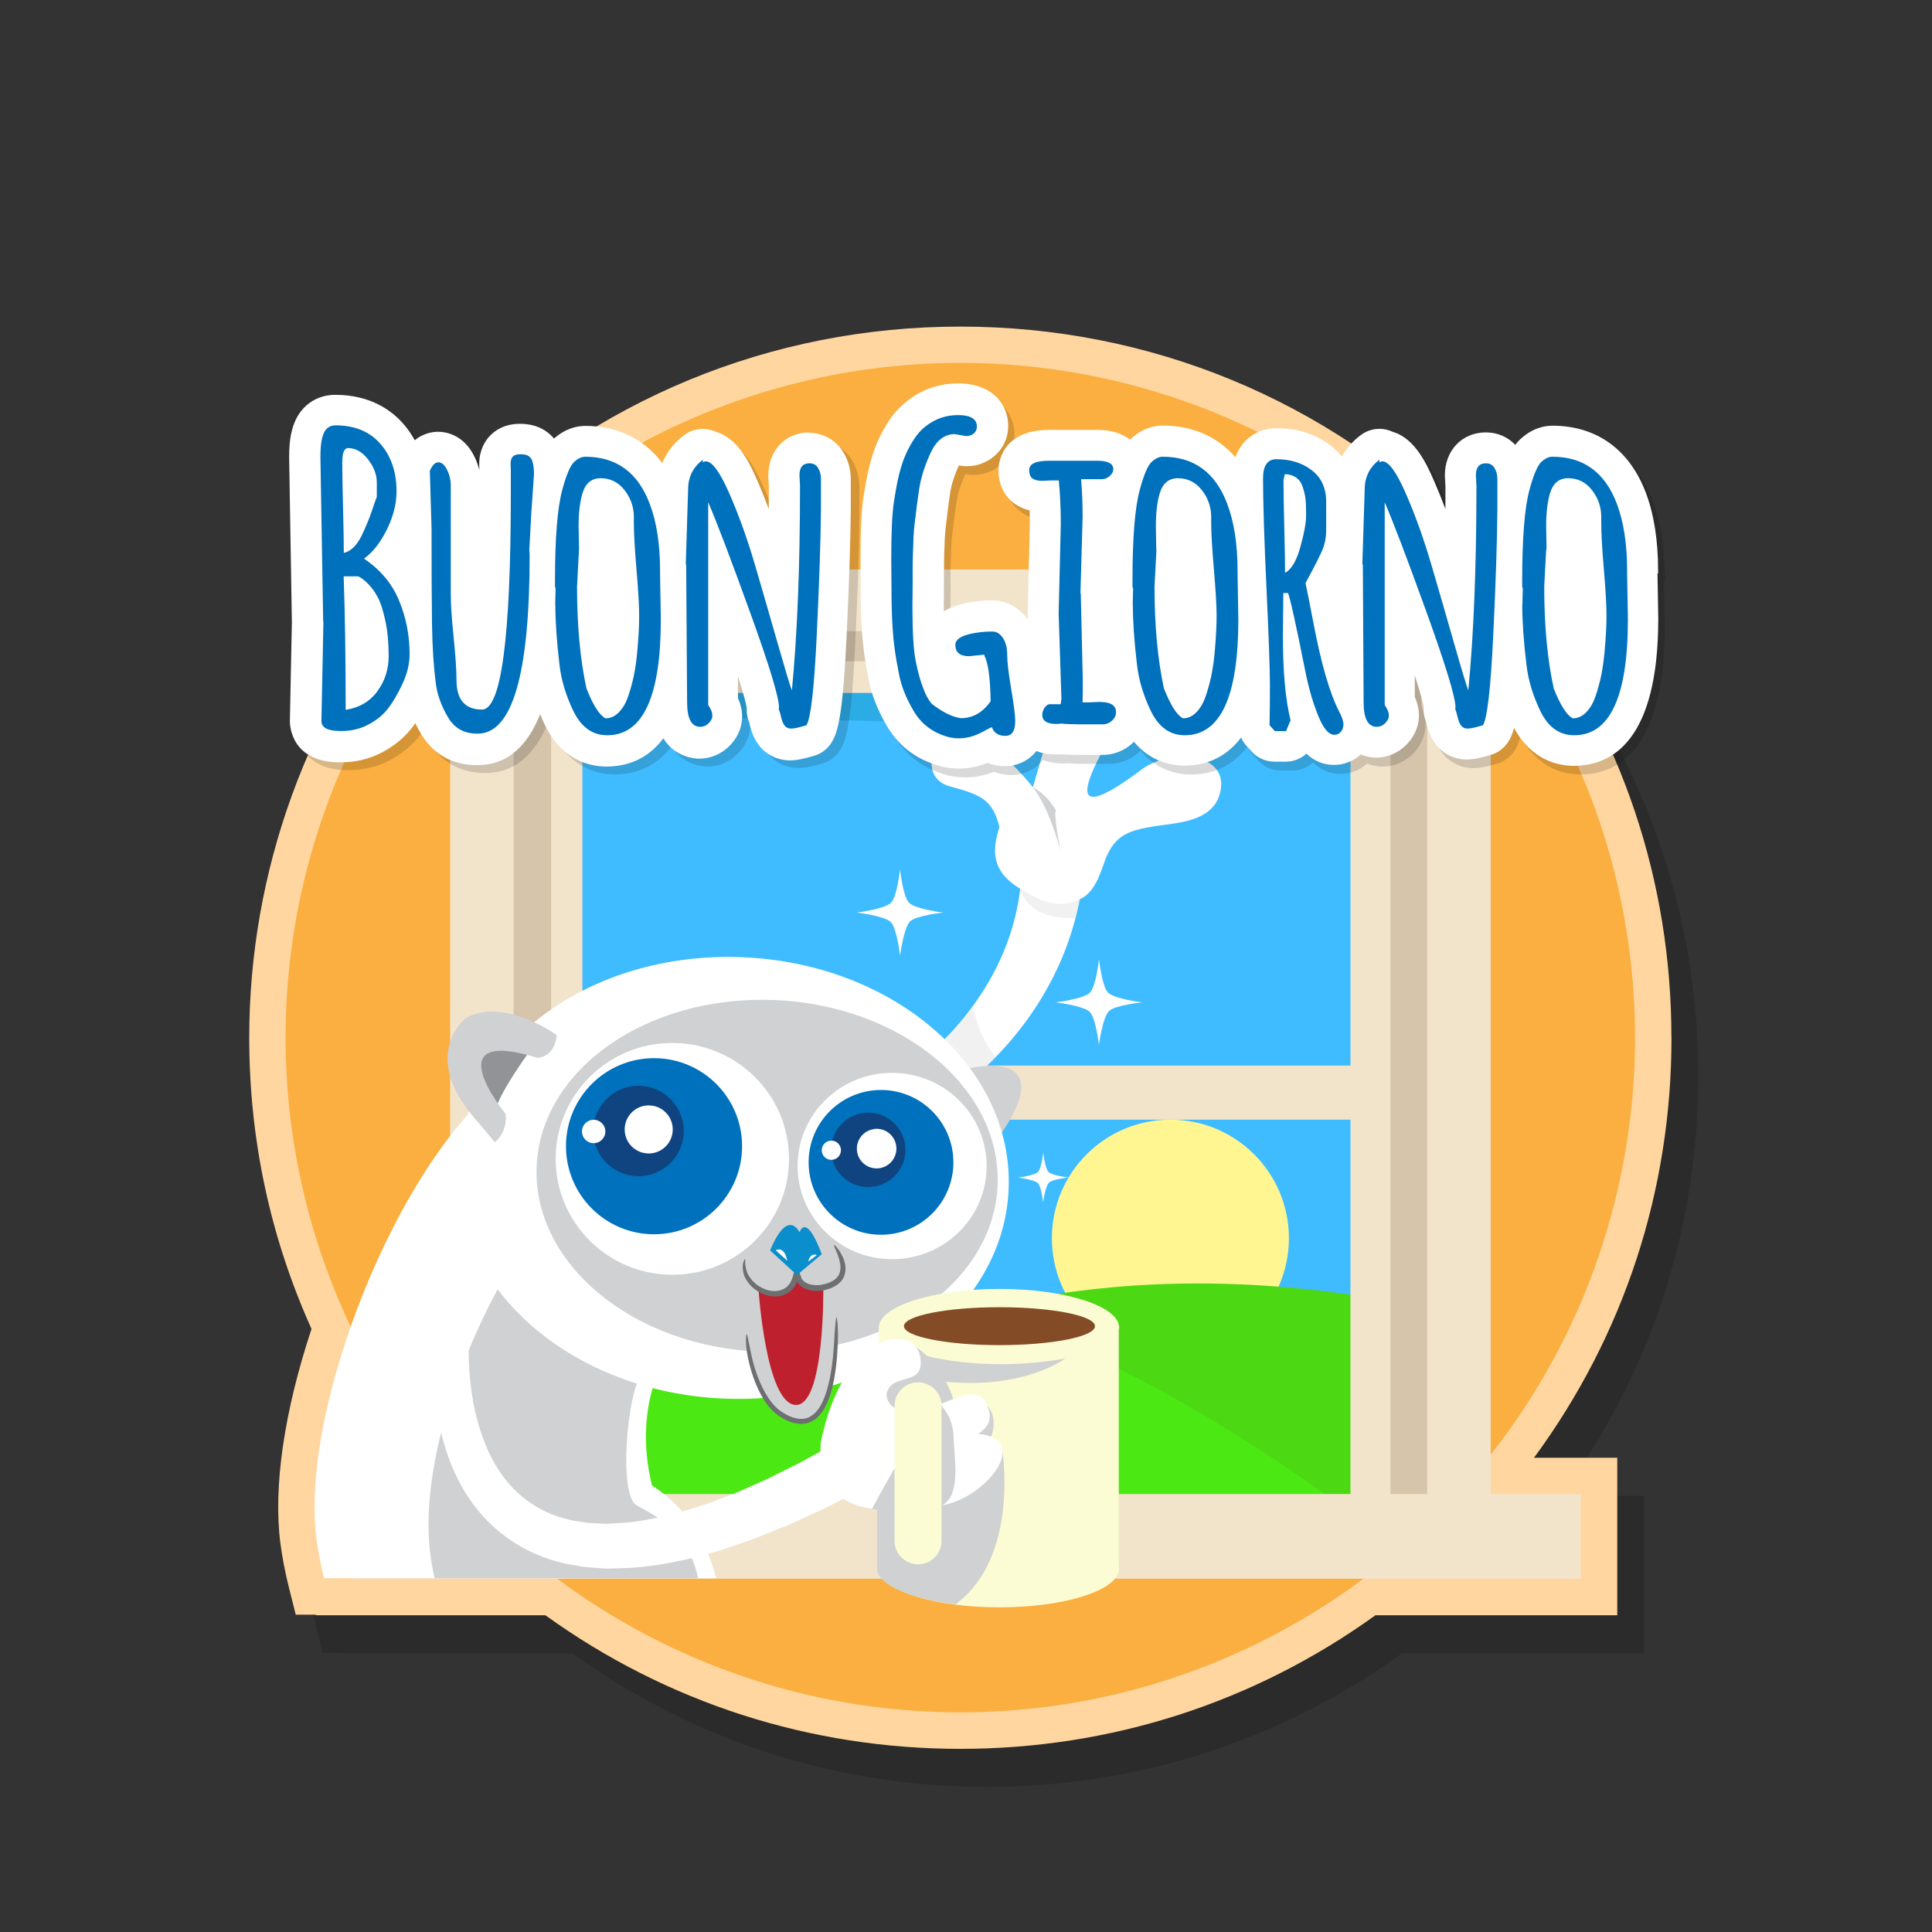 <svg xmlns="http://www.w3.org/2000/svg" width="250" height="250" viewBox="0 0 250 250"><rect x="0" y="0" width="250" height="250" fill="#333333" stroke="none"/><path d="M219.752 139.21c0-20.27-6.45-39.436-18.675-55.536V73.92h-8.534c-17.357-17.25-40.29-26.726-64.808-26.726-24.517 0-47.45 9.475-64.807 26.727h-5.924v6.47C43.266 96.9 35.72 117.72 35.72 139.21c0 13.136 2.71 25.802 8.058 37.685-3.553 10.695-4.978 20.51-4.02 27.797.24 1.825.594 3.658 1.08 5.605l.894 3.565h2.595v.074h29.708c15.71 11.316 34.245 17.29 53.7 17.29 19.458 0 37.992-5.974 53.702-17.29h31.29V193.56h-10.764c11.65-15.852 17.79-34.574 17.79-54.35z" opacity=".15"/><path fill="#FFD69F" d="M216.28 134.268c0-20.27-6.45-39.437-18.675-55.537v-9.75h-8.534c-17.35-17.25-40.29-26.72-64.8-26.72s-47.45 9.48-64.81 26.73h-5.92v6.47c-13.74 16.5-21.29 37.32-21.29 58.81 0 13.14 2.71 25.81 8.06 37.69-3.55 10.7-4.98 20.51-4.02 27.8.24 1.83.6 3.66 1.08 5.61l.9 3.57h2.59v.07h29.71c15.71 11.32 34.25 17.29 53.7 17.29s38-5.97 53.71-17.29h31.29v-20.38H198.5c11.65-15.85 17.79-34.57 17.79-54.35z"/><circle fill="#FAAF40" cx="124.264" cy="134.268" r="87.308"/><path fill="#3FBCFF" d="M72.002 87.958h105.52v107.195H72.002z"/><path fill="#2CACE5" d="M178.907 94.692L70.957 92.41V80.877h107.56"/><circle fill="#FFF692" cx="151.449" cy="160.219" r="15.334"/><path fill="#4CD812" d="M114.117 173.936s22.59-11.914 60.702-6.396c0 0 11.98 9.34 14.89 19.122 2.91 9.78-3.61 14.69-3.61 14.69l-58.28-2.962-13.72-24.454z"/><path fill="#4CE813" d="M60.414 178.136s39.706-43.03 124.108 25.155l-44.627-3.11-75.74 2.08-3.74-24.11z"/><path fill="#F2E3CB" d="M62.01 78.025V198.12l126.09-.002V78.025H62.01zM174.75 194.01H75.36v-49.122h99.39v49.122zm0-56.132H75.36v-48.21h99.39v48.21z"/><path fill="#D6C4AB" d="M63.43 79.167h125.405v6.393H63.43z"/><path fill="#D6C4AB" d="M65.83 83.733h5.48v111.19h-5.48zm114.098 0h5.48v111.19h-5.48z"/><path fill="#F2E3CB" d="M192.896 193.326V73.686H58.243V193.33h-12.68v10.957h158.983V193.33h-11.65zM66.466 81.68h118.208v111.647H66.464V81.68z"/><path d="M143.1 86.396s3.432-.638 4.414 1.52c.98 2.158-1.104 5.444-1.104 5.444l-3.2 1.104-.11-8.068z" opacity=".15"/><path fill="#FFF" d="M41.936 204.21H92.67c-1.192-4.77-3.96-9.24-8.306-11.99-2.5-10.302 1.766-16.04 1.766-17.806l-21.336-34.187c-13.342 10.3-26.045 42.132-23.838 58.907.234 1.787.576 3.466.98 5.077z"/><path fill="#D0D1D2" d="M90.35 204.21c-.46-1.995-1.255-3.857-2.455-5.37-1.766-2.06-3.237-2.796-5.543-4.07-2.215-1.225-1.373-13.88.687-17.118l-16.98-13.685c-3.08 4.81-13.51 25.01-9.82 40.244h34.11z"/><path fill="#FFF" d="M61.53 167.24l-.243.85-.172.844-.2 1.3c-.112.995-.245 2.217-.26 3.637-.034 1.42.002 3.03.188 4.75.166 1.73.475 3.58 1.01 5.46.53 1.87 1.242 3.78 2.286 5.53 1.04 1.74 2.38 3.31 4.01 4.52 1.63 1.2 3.52 2.1 5.6 2.54.5.15 1.06.17 1.58.27l.79.13c.27.02.54.02.82.04l1.63.07c.55-.03 1.1-.06 1.65-.1 2.19-.12 4.38-.55 6.49-1.07 1.05-.2 2.08-.59 3.08-.88.5-.16 1-.3 1.49-.46l1.44-.54c.95-.37 1.88-.67 2.76-1.06l2.54-1.12c.82-.35 1.59-.71 2.32-1.09l2.07-1.04c1.31-.62 2.41-1.27 3.34-1.77l2.88-1.6 3.36 6.04-3.09 1.58c-.99.5-2.17 1.13-3.58 1.75-.71.32-1.45.67-2.24 1.03-.78.37-1.62.73-2.52 1.07l-2.76 1.1c-.96.39-1.99.69-3.03 1.06l-1.59.54c-.54.17-1.11.31-1.67.46-1.14.28-2.26.66-3.48.87-2.39.51-4.92.91-7.56.98l-1.99.05-2.03-.15c-.34-.03-.68-.05-1.02-.09l-1.03-.19c-.68-.14-1.37-.21-2.04-.42-2.72-.68-5.34-2-7.54-3.75s-3.93-3.95-5.17-6.21c-1.26-2.27-2.03-4.61-2.58-6.82-.55-2.22-.83-4.34-.95-6.29-.14-1.95-.12-3.74-.03-5.32.07-1.58.26-2.96.43-4.1.11-.57.2-1.09.29-1.53l.31-1.23c.17-.55.27-.84.27-.84l4.06 1.25zm49.808-24.637s-.01.046-.036.136c-.01.05-.093.32-.048.24.013-.04.017.02.025-.09 0-.06-.04-.39-.3-.71-.28-.31-.52-.36-.48-.36.02-.01.24-.01.52-.06.56-.1 1.4-.36 2.29-.77 1.8-.81 3.91-2.13 5.96-3.81 2.05-1.68 4.07-3.7 5.81-5.93 1.75-2.22 3.22-4.62 4.3-6.97 1.09-2.35 1.8-4.65 2.21-6.65.42-2 .55-3.68.59-4.86.02-.59.03-1.06.02-1.37v-.49l8.13.09-.04.62c-.02.4-.06.99-.14 1.74-.16 1.49-.46 3.62-1.16 6.1-.68 2.47-1.75 5.26-3.27 8.04-1.5 2.78-3.44 5.52-5.66 7.98-2.21 2.47-4.69 4.66-7.21 6.46-2.52 1.8-5.08 3.21-7.54 4.13-1.24.45-2.44.79-3.73.92-.65.05-1.32.07-2.09-.08-.75-.15-1.71-.52-2.42-1.35-.72-.82-.92-1.77-.94-2.34-.04-.63.04-1.01.12-1.4.1-.44.12-.43.15-.56.03-.09.04-.14.04-.14l4.8 1.42z"/><path fill="#D0D1D2" d="M125.857 130.263c-.248.34-.49.68-.75 1.012-1.742 2.22-3.76 4.25-5.817 5.923-2.05 1.678-4.162 3-5.965 3.81-.892.402-1.727.67-2.294.764-.27.05-.49.053-.52.057-.04 0 .2.05.47.36.11.13.18.25.22.37l-4.66-1.38-.04.13c-.03.13-.05.11-.15.55-.08.39-.16.77-.12 1.4.02.57.22 1.52.94 2.34.72.82 1.68 1.19 2.42 1.34.78.15 1.44.13 2.09.07 1.29-.13 2.49-.47 3.73-.93 2.46-.92 5.02-2.33 7.54-4.13 2.05-1.46 4.06-3.19 5.93-5.11-1.6-1.93-2.5-4.3-2.99-6.61zm-14.603 12.716c-.03.05-.003-.05.02-.14l.005.05c-.01.1-.02.04-.03.08zm20.49-29.05s.1 5.15 7.357 4.85c0 0 1.18-3.31 1.11-5.4" opacity=".3"/><path fill="#FFF" d="M147.686 99.614c-12.845 9.596-4.513-3.138-2.158-7.652 2.747-5.297-1.962-8.436-6.082-4.12-2.942 3.138-4.61 10.104-5.788 14.027 0 0-8.353-10.65-12.065-5.89-1.57 2.01-1.57 5 1.374 5.79 3.814 1.04 5.482 1.62 6.36 5.26-1.553 4.55.292 6.57 2.96 8.14 2.235 1.32 4.92 2.77 7.944.91.83-.55 1.35-1.35 1.75-2.19l.02.03.12-.31c.4-.88.95-2.51.95-2.51.99-2.34 2.1-3.47 5.62-4.06 2.95-.59 7.66-.4 9.03-3.93 1.96-5.69-6.08-6.46-10-3.53z"/><path fill="#D0D1D2" d="M125 138.323s12.725-3.29 4.216 8.875l-1.696-2-2.52-6.875z"/><ellipse transform="rotate(92.3 94.9 152.4)" fill="#FFF" cx="94.921" cy="152.424" rx="28.581" ry="35.67"/><ellipse transform="rotate(92.3 99.3 152.2)" fill="#D0D1D2" cx="99.258" cy="152.235" rx="22.771" ry="29.851"/><ellipse transform="rotate(92.3 115.4 150.9)" fill="#FFF" cx="115.382" cy="150.859" rx="12.055" ry="12.231"/><ellipse transform="rotate(92.3 87 150)" fill="#FFF" cx="86.957" cy="150.002" rx="14.997" ry="15.097"/><path fill="#919396" d="M68.765 135.707c.007-.01-4.6 6.238-4.706 8.335l-.96-1.71s-7.16-11.253 5.66-6.625z"/><path fill="#D0D1D2" d="M72.043 133.93s-6.93-4.975-11.78-2.175c0 0-6.33 4.925 1.8 13.69l1.962 2.357s1.628-1.104 1.41-3.644c0 0-9.374-11.45 4.15-7.264 0 .002 2.212-.067 2.458-2.964z"/><circle fill="#0071BC" cx="84.632" cy="148.32" r="11.394"/><path fill="#0F4481" d="M81.748 140.563c3.195-.483 6.177 1.717 6.66 4.913.483 3.195-1.716 6.176-4.912 6.658-3.197.485-6.178-1.715-6.662-4.91-.48-3.196 1.718-6.178 4.914-6.66z"/><circle fill="#FFF" cx="83.943" cy="146.149" r="3.11"/><circle fill="#FFF" cx="76.818" cy="146.412" r="1.514"/><circle fill="#0071BC" cx="114.001" cy="150.41" r="9.367"/><circle fill="#0F4481" cx="112.349" cy="148.787" r="4.811"/><path fill="#FFF" d="M113.052 146.095c1.397-.212 2.7.75 2.912 2.146.21 1.4-.75 2.71-2.147 2.92-1.397.21-2.7-.75-2.91-2.14-.213-1.4.75-2.7 2.145-2.91z"/><circle fill="#FFF" cx="107.575" cy="148.84" r="1.244"/><path fill="#FCFCD4" d="M144.768 202.673v-30.54h-.005c.024-.112.054-.226.054-.343 0-2.764-6.94-5.003-15.5-5.003-8.56 0-15.597 2.24-15.597 5.003v31.538h.152c.548 2.603 7.243 4.66 15.445 4.66 8.203 0 14.897-2.058 15.446-4.66h.005v-.03c.02-.104.05-.207.05-.313s-.03-.207-.05-.312z"/><path fill="#D0D1D2" d="M128.213 186.038c1.03-2.67-.44-4.143-.44-4.143l-4.047.343c-2.17-8.02-7.688-9.075-7.688-9.075l-2.538 3.465v26.627c.42 1.995 4.606 3.664 10.157 4.338 8.384-6.215 6.01-20.193 6.01-20.193s-1.646-.863-1.454-1.362z"/><path fill="#FFF" d="M126.546 185.556c1.296-.812 2.04-2.005 1.128-3.833-1.766-3.826-7.167 2.348-11.858.504 0 0-1.03-.552-1.09-1.68-.03-.493.398-1.068.398-1.068 1.093-1.43 3.997-.57 4.016-3.06.024-3.51-3.307-3.68-5.297-2.65-4.543 2.34-6.704 8.35-7.61 12.75h-.017c-.004.03-.004.07-.006.11l-.02.08.015-.01c-.722 9.56 8.186 9.36 15.683 8.1 5.835-.99 11.633-8.64 4.658-9.27z"/><ellipse fill="#844C26" cx="129.329" cy="171.606" rx="12.36" ry="2.453"/><path fill="#D0D1D2" d="M121.836 181.918s1.52 1.472 1.57 4.12c.048 2.648 1.03 7.408-1.52 8.78-2.552 1.373-9.063.453-9.063.453s7.394-13.99 9.013-13.54"/><path fill="#FCFCD4" d="M121.836 199.38c0 1.682-1.36 3.042-3.042 3.042-1.678 0-3.04-1.36-3.04-3.04v-17.464c0-1.678 1.36-3.04 3.04-3.04s3.042 1.362 3.042 3.04v17.463z"/><path fill="#D0D1D2" d="M119.287 175.297s7.847 2.404 18.54.492c0 0-5.297 4.16-16.185 2.94m12.015-76.86s1.963 2.3 3.556 8.16c0 0-.956-4.98-.563-5.13 0 0-.982-1.96-2.993-3.04M96.6 172.67c.148 3.237 1.62 8.682 4.563 10.448 7.063 4.27 7.063-9.12 7.063-12.65"/><path fill="#6D6F71" d="M108.224 170.466c.096 0 .196.884.217 2.277-.03 1.72-.13 3.686-.52 5.797-.21 1.05-.48 2.148-.99 3.212-.25.53-.56 1.058-1.01 1.51-.43.45-1.02.817-1.67.937-1.37.23-2.57-.38-3.55-1.04-1-.71-1.68-1.69-2.21-2.64-1.04-1.94-1.56-3.9-1.85-5.62-.19-1.36-.1-2.24-.02-2.25.11-.01.2.85.5 2.16.32 1.67.87 3.57 1.89 5.41.52.9 1.17 1.8 2.06 2.42.89.6 2.01 1.12 3.08.92 1.05-.2 1.8-1.13 2.25-2.1.48-.98.75-2.05.97-3.06.41-2.05.54-4 .62-5.7.1-1.38.17-2.27.27-2.27z"/><path fill="#BE202E" d="M98.146 166.787s.957 14.788 4.782 15.01c3.826.22 3.605-15.23 3.605-15.23s-3.017-.073-3.237-1.177c0 0-1.84 3.09-5.327 1.625"/><path fill="#6D6F71" d="M107.98 161.17c.042-.03.246.147.524.534.273.386.645.98.842 1.84.125.608.083 1.38-.34 2.03-.438.636-1.16 1.036-1.883 1.25-.736.232-1.575.326-2.417.112-.214-.04-.42-.117-.62-.23-.21-.084-.397-.222-.567-.39-.09-.083-.19-.15-.25-.25l-.1-.152-.01-.012-.01-.012-.31.59-.44.502c-.66.62-1.57.837-2.35.77-.8-.05-1.52-.342-2.1-.737-.6-.377-1.07-.887-1.39-1.425-.46-.743-.46-1.495-.44-1.96.11-.47.2-.707.26-.693.05.016.07.278.06.706.07.423.14 1.046.59 1.646.3.44.71.87 1.25 1.18.52.33 1.15.56 1.8.59.65.03 1.32-.15 1.81-.61l.33-.39.24-.48c.16-.39.23-.82.35-1.23l.16-.63.08-.31.03-.14.01-.03.01.04.02.09.06.24c.12.51.24 1.02.43 1.5l.13.35.06.11c.04.07.12.11.17.17.11.11.24.22.4.28.14.08.3.15.47.18.66.17 1.38.11 2.02-.08.66-.18 1.22-.5 1.56-.95.32-.46.39-1.04.31-1.57-.26-1.52-.94-2.4-.8-2.47z"/><path fill="#0B8ECC" d="M103.455 159.465s-1.476-3.272-3.803 2.343l3.477 3.185 3.2-2.697s-1.84-5.338-2.88-2.83z"/><path fill="#FFF" d="M100.376 161.782l1.494 1.358s-.283-1.92-1.494-1.358zm4.204 1.468l1.114-.843s-.786-.418-1.114.842zm11.885-39.577s-.4-3.557-1.198-4.36c-.805-.807-4.394-1.23-4.394-1.23s3.62-.448 4.43-1.27c.784-.796 1.16-4.322 1.16-4.322s.38 3.53 1.165 4.33c.807.82 4.428 1.27 4.428 1.27s-3.494.36-4.288 1.13c-.83.81-1.303 4.47-1.303 4.47zm25.75 11.625s-.4-3.557-1.196-4.36c-.81-.81-4.4-1.23-4.4-1.23s3.62-.45 4.43-1.27c.78-.798 1.16-4.323 1.16-4.323s.38 3.525 1.16 4.323c.8.82 4.42 1.27 4.42 1.27s-3.5.353-4.29 1.126c-.84.81-1.31 4.464-1.31 4.464zm-7.228 20.32s-.228-2.063-.688-2.527c-.47-.46-2.55-.71-2.55-.71s2.1-.26 2.57-.74c.45-.46.68-2.51.68-2.51s.21 2.05.67 2.51c.47.48 2.57.73 2.57.73s-2.03.21-2.5.66c-.49.47-.77 2.59-.77 2.59z"/><path d="M105.598 56.995c-3.07 0-5.297 2.335-5.297 5.552 0 .072.01.145.01.217l.07 1.29c0 .963 0 1.912-.01 2.848-.46-1.227-.93-2.41-1.43-3.547-.88-2.025-2.43-5.577-5.38-6.428-.54-.262-1.13-.39-1.72-.39-.84 0-1.69.268-2.39.794-1.31.98-2.26 2.21-2.84 3.61-2.36-3.12-5.79-4.8-9.98-4.8-1.01 0-2.51.3-4.02 1.64-.34-.42-.74-.77-1.19-1.05-.89-.57-1.97-.86-3.21-.86-2.03 0-3.26.87-3.92 1.6-.61.66-1.33 1.83-1.33 3.62 0 .04.02.74.02.74-.15-.61-.37-1.21-.67-1.79-1.43-2.84-3.75-3.15-4.67-3.15-.62 0-1.85.15-3.01 1.09-.41-.75-.89-1.46-1.46-2.11-1.5-1.71-4.24-3.76-8.81-3.76-1.42 0-2.71.48-3.74 1.38-1.99 1.76-2.22 4.59-2.22 6.56v.38l.36 21.09-.25 12.83c0 .54.18 5.3 6.44 5.3h.2c1.89 0 3.66-.43 5.27-1.27 1.53-.8 2.8-1.83 3.78-3.05.19-.24.37-.49.56-.75.22.45.45.9.71 1.34 1.54 2.65 4.11 4.1 7.24 4.1h.07c4.04 0 6.57-2.62 8.16-6.6.18.45.36.89.57 1.34 2.28 4.74 5.99 5.45 8.01 5.45 2.51 0 5.25-.83 7.37-3.65 1.54 2.52 4.21 2.63 4.62 2.63 1.5 0 2.91-.6 3.98-1.69 1.32-1.36 1.6-2.79 1.6-3.75 0-.8-.17-1.6-.53-2.39V88.5c.86 2.652 1.09 3.71 1.15 4.093-.04.63.07 1.26.31 1.84.03.093.06.213.09.356.26 1.1.66 1.99 1.24 2.71.95 1.2 2.4 1.88 3.98 1.88.8 0 1.74-.18 3.14-.61.92-.28 1.7-.87 2.22-1.68.77-1.22 1.45-3.07 1.96-13.52.33-6.84.52-12.4.55-16.56v-3.95c0-1.28-.32-2.45-.94-3.49-.98-1.62-2.63-2.55-4.53-2.55zM215.44 75.27v-.382c0-3.893-.532-7.278-1.58-10.055-2.103-5.61-6.396-8.702-12.09-8.702-1.043 0-2.615.31-4.174 1.76-.228.22-.438.46-.64.72-.98-1.03-2.314-1.61-3.81-1.61-3.07 0-5.3 2.34-5.3 5.55 0 .08.003.15.007.22l.07 1.29c0 .96-.004 1.91-.01 2.85-.46-1.22-.937-2.41-1.43-3.54-.882-2.02-2.427-5.58-5.38-6.43-.548-.26-1.137-.39-1.724-.39-.85 0-1.69.27-2.4.8-1.06.79-1.87 1.74-2.46 2.8-.43-.52-.91-.99-1.47-1.42-1.95-1.49-4.31-2.25-7.02-2.25-2.2 0-4.4 1.19-5.3 3.77-2.33-2.67-5.55-4.1-9.41-4.1-1.05 0-2.62.31-4.18 1.76l-.06.06c-.94-.74-2.3-1.26-4.24-1.26h-6.21c-6.39 0-6.57 4.67-6.57 5.2 0 2.56 1.37 3.87 2.18 4.42.55.38 1.18.65 1.86.81.01.54.02 1.09.02 1.63l-.28 11.6v.23l.02.68c-1.12-1.58-2.79-2.49-4.6-2.49-.68 0-1.32.03-1.9.1-1.95.22-3.36.7-4.38 1.31v-.64l.02-3.3c-.02-1.57 0-3.16.07-4.78.03-1.03.1-1.94.21-2.72.01-.05.01-.1.02-.15.1-.9.25-2.11.47-3.6.16-1.13.55-2.38 1.15-3.67l.32.06c.22.04.44.06.67.06 1.29 0 2.5-.42 3.48-1.22 1.22-.99 1.89-2.41 1.89-4 0-2.71-1.97-5.46-6.43-5.49-2.5 0-4.75.79-6.64 2.29-.95.73-1.78 1.65-2.45 2.7-.57.87-1.06 1.79-1.45 2.72-.39.91-.73 1.95-1.01 3.09-.26 1.07-.51 2.36-.75 3.94-.25 1.67-.37 4.23-.37 7.85l.03 3.82c0 2.01.04 3.76.13 5.21.08 1.18.18 2.26.3 3.14.12.94.32 2.16.63 3.7.38 1.87 1.14 3.8 2.25 5.72 1.31 2.3 3.22 3.96 5.63 4.91 1.23.5 2.49.75 3.76.75 1.25 0 2.49-.24 3.71-.72.69.28 1.46.42 2.28.42 1.48 0 3.02-.63 4.05-1.95.73.28 1.58.45 2.57.45.2 0 .4-.01.63-.03.55.05 1.43.08 3.04.08h2.29c1.46 0 2.81-.52 3.89-1.5l.21-.21c2.18 2.63 4.89 3.09 6.51 3.09 2.5 0 5.24-.83 7.35-3.64.17.38.38.73.66 1.04l.69.77c.76.84 1.84 1.32 2.97 1.32h1.45c1.01 0 1.96-.38 2.68-1.03 1.02.97 2.21 1.46 3.57 1.46 1.3 0 2.51-.48 3.45-1.34.94.37 1.76.4 1.97.4 1.5 0 2.91-.6 3.98-1.69 1.32-1.36 1.6-2.79 1.6-3.75 0-.8-.18-1.6-.54-2.4V88.5c.86 2.66 1.09 3.72 1.15 4.1-.04.63.06 1.26.31 1.833.03.1.06.22.09.37.26 1.104.66 1.99 1.23 2.71.95 1.194 2.4 1.88 3.97 1.88.8 0 1.73-.18 3.13-.605.91-.28 1.7-.876 2.21-1.685.26-.416.51-.917.75-1.8 2.29 4.24 5.79 4.91 7.72 4.91 4.99 0 10.94-3.3 10.94-19.06l-.1-5.84z" opacity=".15"/><path fill="#FFF" d="M104.716 55.95c-3.07 0-5.297 2.336-5.297 5.553v.217l.07 1.29c0 .963-.01 1.912-.01 2.848-.46-1.227-.94-2.41-1.43-3.547-.88-2.02-2.43-5.57-5.38-6.42-.55-.26-1.14-.39-1.73-.39-.85 0-1.69.27-2.4.8-1.32.98-2.26 2.2-2.84 3.61-2.36-3.12-5.79-4.8-9.98-4.8-1.01 0-2.52.3-4.03 1.64-.35-.42-.75-.77-1.19-1.05-.89-.57-1.98-.86-3.22-.86-2.03 0-3.26.88-3.93 1.6-.61.67-1.34 1.83-1.34 3.63 0 .04.02.74.02.74-.16-.62-.38-1.22-.67-1.8-1.44-2.84-3.75-3.14-4.68-3.14-.63 0-1.85.15-3.01 1.09-.41-.75-.9-1.46-1.47-2.11-1.5-1.72-4.24-3.76-8.82-3.76-1.43 0-2.72.48-3.74 1.38-1.99 1.76-2.22 4.59-2.22 6.57v.37l.35 21.1-.26 12.83c0 .54.18 5.3 6.44 5.3h.2c1.88 0 3.65-.43 5.26-1.27 1.53-.8 2.8-1.83 3.78-3.05.19-.23.37-.49.55-.75.22.45.45.9.71 1.34 1.54 2.64 4.11 4.1 7.23 4.1h.06c4.03 0 6.57-2.62 8.16-6.6.18.44.36.89.57 1.33 2.27 4.74 5.99 5.45 8 5.45 2.51 0 5.25-.83 7.37-3.65 1.54 2.52 4.21 2.63 4.62 2.63 1.5 0 2.91-.6 3.97-1.69 1.32-1.36 1.6-2.79 1.6-3.75 0-.8-.18-1.6-.54-2.39V87.5c.85 2.655 1.08 3.714 1.14 4.1-.04.63.06 1.26.31 1.84.03.09.06.21.09.354.26 1.106.66 1.99 1.23 2.71.95 1.2 2.4 1.887 3.98 1.887.79 0 1.73-.18 3.13-.6.92-.27 1.7-.87 2.21-1.68.77-1.21 1.45-3.07 1.96-13.52.33-6.84.51-12.4.55-16.56v-4c0-1.28-.32-2.45-.95-3.49-.98-1.62-2.63-2.54-4.54-2.54zm109.842 18.274v-.38c0-3.894-.53-7.28-1.578-10.056-2.104-5.61-6.397-8.702-12.09-8.702-1.044 0-2.616.306-4.175 1.76-.228.21-.438.453-.64.716-.98-1.03-2.314-1.61-3.81-1.61-3.07 0-5.3 2.334-5.3 5.55 0 .073.003.146.007.218l.07 1.29c0 .962-.004 1.91-.01 2.847-.46-1.226-.937-2.41-1.43-3.544-.882-2.025-2.427-5.58-5.38-6.43-.548-.26-1.137-.39-1.724-.39-.847 0-1.688.27-2.394.796-1.055.78-1.87 1.73-2.457 2.79-.423-.52-.912-1-1.467-1.42-1.947-1.5-4.308-2.25-7.015-2.25-2.193 0-4.396 1.19-5.3 3.76-2.327-2.67-5.543-4.1-9.406-4.1-1.05 0-2.62.3-4.18 1.76l-.06.06c-.94-.74-2.3-1.26-4.24-1.26h-6.21c-6.39 0-6.57 4.66-6.57 5.19 0 2.56 1.37 3.87 2.18 4.42.55.38 1.18.64 1.86.81.01.54.02 1.08.02 1.62l-.27 11.61v.22l.02.68c-1.12-1.58-2.79-2.49-4.6-2.49-.68 0-1.32.03-1.9.1-1.95.22-3.36.7-4.38 1.31v-.64l.02-3.31c-.01-1.57.01-3.17.08-4.78.03-1.03.1-1.95.22-2.72l.02-.15c.09-.9.25-2.11.46-3.6.16-1.13.55-2.38 1.15-3.67l.33.05c.22.03.44.05.67.05 1.3 0 2.5-.43 3.49-1.23 1.22-.99 1.89-2.41 1.89-4 0-2.71-1.97-5.46-6.44-5.49-2.5 0-4.75.79-6.64 2.29-.95.73-1.78 1.65-2.45 2.7-.57.87-1.06 1.79-1.45 2.72-.39.91-.72 1.95-1 3.09-.26 1.06-.51 2.35-.75 3.94-.26 1.67-.38 4.23-.38 7.85l.02 3.82c0 2.01.04 3.76.13 5.21.07 1.18.18 2.26.3 3.14.12.94.32 2.15.63 3.7.37 1.86 1.14 3.8 2.25 5.72 1.31 2.3 3.22 3.96 5.63 4.9 1.23.5 2.49.76 3.75.76 1.25 0 2.49-.24 3.71-.73.7.27 1.46.42 2.28.42 1.48 0 3.02-.63 4.05-1.95.73.28 1.59.45 2.58.45.19 0 .4-.01.63-.03.55.05 1.43.08 3.03.08h2.29c1.46 0 2.8-.52 3.89-1.5l.21-.21c2.19 2.63 4.9 3.09 6.51 3.09 2.5 0 5.25-.83 7.36-3.64.17.38.38.73.66 1.04l.69.77c.76.84 1.84 1.32 2.97 1.32h1.45c1.01 0 1.96-.38 2.68-1.04 1.02.97 2.22 1.46 3.57 1.46 1.29 0 2.51-.48 3.45-1.34.94.37 1.76.4 1.97.4 1.49 0 2.9-.6 3.97-1.7 1.32-1.36 1.6-2.8 1.6-3.76 0-.8-.18-1.6-.54-2.4v-2.8c.85 2.66 1.08 3.72 1.14 4.1-.04.63.07 1.26.31 1.84.03.1.06.22.09.37.26 1.1.67 1.99 1.24 2.71.95 1.19 2.39 1.88 3.97 1.88.8 0 1.73-.18 3.13-.61.92-.28 1.7-.87 2.22-1.68.26-.41.51-.92.75-1.8 2.29 4.24 5.79 4.91 7.72 4.91 4.99 0 10.94-3.3 10.94-19.06l-.1-5.84z"/><path fill="#0071BC" d="M41.82 80.458l-.355-21.168v-.306c0-1.866.288-3.053.865-3.562.288-.254.652-.38 1.094-.38 2.477 0 4.41.796 5.8 2.39s2.087 3.648 2.087 6.158c0 1.577-.41 3.214-1.24 4.91-.83 1.696-1.82 2.96-2.97 3.79 2.12 1.426 3.64 3.237 4.54 5.433.91 2.197 1.36 4.5 1.36 6.908 0 1.28-.31 2.58-.95 3.92-.63 1.34-1.27 2.41-1.9 3.21-.64.8-1.47 1.47-2.51 2.01-1.03.55-2.17.82-3.41.82h-.2c-1.63 0-2.44-.43-2.44-1.3l.26-12.82zm3.207-22.466c-.492 0-.738.624-.738 1.87s.03 3.206.1 5.877c.07 2.67.1 4.6.1 5.81.9-.21 1.67-.95 2.31-2.24.52-1.09.96-2.13 1.3-3.14.34-1.01.56-1.64.66-1.87v-1.86c0-1.02-.38-2.02-1.13-2.99-.76-.98-1.63-1.47-2.61-1.47zm3.79 31.472c.984-1.323 1.477-2.85 1.477-4.58s-.145-3.252-.433-4.567c-.28-1.314-.6-2.307-.95-2.977-.35-.67-.75-1.242-1.21-1.717-.56-.576-1.02-.924-1.37-1.043h-1.86c.17 4.8.26 10.56.26 17.275 1.75-.27 3.11-1.067 4.1-2.39zm19.67-18.547l.05.89c0 15.42-2.24 23.128-6.717 23.128-1.73.017-3.01-.687-3.842-2.112-.865-1.458-1.39-2.91-1.578-4.35-.29-2.223-.454-4.772-.496-7.647-.042-2.875-.063-7.026-.063-12.454l-.22-7.455c.32-.73.69-1.094 1.11-1.094s.79.318 1.11.954.49 1.31.49 2.022v14.17c0 1.24.12 3.08.37 5.52.25 2.44.37 4.28.37 5.52 0 2.54 1.11 3.81 3.31 3.81 2.48 0 3.72-9.34 3.72-28.02v-2.92l-.03-.87c0-.41.09-.71.28-.92.19-.21.51-.31.98-.31s.82.07 1.06.23c.22.13.38.34.48.61.14.42.21.98.23 1.68l-.36 5.24-.23 4.35zm3.357 7.303l.05-1.985c0-.17-.024-.254-.076-.254v-.94c0-5.46.314-9.34.94-11.65.527-1.95 1.036-3.15 1.528-3.61.492-.46.975-.68 1.45-.68 4.037 0 6.818 2.04 8.345 6.11.89 2.34 1.33 5.23 1.33 8.65v.38l.1 5.91c0 9.99-2.31 14.99-6.94 14.99-1.91 0-3.38-1.06-4.4-3.18-.97-2.03-1.56-4.03-1.78-6-.35-2.97-.53-5.54-.53-7.71zm3.078-7.125l-.254 4.81c0 5.037.407 9.43 1.22 13.18.866 2.187 1.69 3.476 2.47 3.866.626 0 1.195-.25 1.704-.76s.912-1.19 1.208-2.05c.296-.85.547-1.76.75-2.71.187-.93.33-1.93.433-3 .17-1.85.254-3.42.254-4.73s-.114-3.31-.343-6-.344-4.7-.344-6.03v-.91c-.034-1.27-.45-2.4-1.247-3.39-.797-.99-1.815-1.49-3.053-1.49-1.188 0-1.976.67-2.366 2.01-.322 1.12-.483 2.5-.483 4.15l.06 3.08zm13.816 1.96l.305-9.72c0-1.61.636-2.89 1.908-3.84v.33c.14-.086.27-.128.39-.128.82 0 1.83 1.404 3.06 4.21 1.22 2.81 2.33 5.89 3.31 9.25s1.97 6.747 2.94 10.165c.98 3.418 1.58 5.423 1.82 6.017.7-7.28 1.05-16.09 1.05-26.44l-.07-1.4c0-1.04.44-1.55 1.3-1.55.49 0 .86.2 1.11.61.25.4.37.88.37 1.42v3.94c-.04 4.08-.22 9.54-.55 16.37-.33 6.82-.77 10.68-1.33 11.56-.95.28-1.6.43-1.97.43s-.64-.13-.84-.37-.35-.63-.47-1.13-.22-.85-.3-1.02l.03-.23c0-1.29-1.24-5.39-3.74-12.29-2.49-6.9-4.3-11.65-5.42-14.25v26.23c.04.07.11.18.21.35.22.37.33.72.33 1.04s-.15.64-.47.96c-.31.32-.68.48-1.1.48-1.13 0-1.7-1.06-1.7-3.18L88.79 73zm38.7 11.652l-2.036.204c-1.188 0-1.78-.49-1.78-1.47 0-.85 1.12-1.4 3.357-1.65.44-.05.92-.07 1.45-.07s.97.27 1.34.82c.37.55.56 1.27.56 2.18 0 .91.17 2.39.52 4.44.35 2.06.52 3.44.52 4.15 0 1.28-.43 1.91-1.29 1.91s-1.43-.36-1.72-1.09v-.05c-.21.09-.59.28-1.15.59-1.06.58-2.1.87-3.13.87-.75 0-1.5-.15-2.24-.46-1.6-.62-2.82-1.68-3.67-3.18-.92-1.57-1.52-3.08-1.81-4.53-.29-1.44-.48-2.57-.59-3.41-.12-.84-.21-1.81-.28-2.9-.08-1.37-.13-3.02-.13-4.96l-.03-3.84c0-3.36.11-5.77.33-7.22.22-1.46.44-2.65.67-3.59.23-.93.49-1.76.8-2.48.3-.72.68-1.42 1.12-2.1.44-.69.95-1.26 1.52-1.7 1.24-.98 2.65-1.47 4.25-1.46 1.59.01 2.39.51 2.39 1.49 0 .38-.14.67-.41.9-.27.22-.6.33-.97.33l-1.5-.26c-1.31.02-2.34.81-3.08 2.37-.8 1.71-1.31 3.34-1.53 4.89-.23 1.55-.39 2.79-.49 3.74-.14.94-.22 2-.25 3.18-.07 1.65-.1 3.3-.08 4.94l-.03 3.23c0 3.33.14 5.69.44 7.1.29 1.41.6 2.53.93 3.36.3.85.67 1.55 1.12 2.09 1.44 1.11 2.7 1.72 3.79 1.86 1.54 0 2.82-.73 3.84-2.19-.05-3.08-.33-5.07-.84-5.95zm12.415-7.887l.255 11.067v1.552l-.025 1.45h.687l1.5-.06c1.426 0 2.14.43 2.14 1.3 0 .44-.175.82-.522 1.13-.348.31-.75.47-1.21.47h-2.29c-1.576 0-2.585-.04-3.026-.1-.27.03-.483.05-.636.05-1.238 0-1.857-.39-1.857-1.17 0-.32.1-.63.3-.92.2-.29.4-.44.61-.46h1.47l.1-.69-.36-11.06.28-11.61c0-1.98-.09-3.85-.26-5.6h-.99l-1.2.05c-.51 0-.91-.1-1.2-.29-.29-.2-.44-.57-.44-1.11 0-.8.85-1.2 2.57-1.2h6.2c1.41 0 2.11.36 2.11 1.09 0 .32-.15.62-.46.89-.3.27-.65.41-1.04.41h-2.67c.13 1.42.2 3.04.2 4.83l-.28 9.95zm6.717 1.4l.05-1.985c0-.17-.025-.254-.076-.254v-.94c0-5.46.313-9.34.94-11.65.526-1.95 1.035-3.15 1.527-3.61.5-.46.98-.68 1.45-.68 4.04 0 6.82 2.04 8.35 6.11.88 2.34 1.33 5.23 1.33 8.65v.38l.1 5.91c0 9.99-2.31 14.99-6.94 14.99-1.91 0-3.38-1.06-4.4-3.18-.97-2.03-1.56-4.03-1.78-6-.35-2.97-.53-5.54-.53-7.71zm3.077-7.125l-.254 4.81c0 5.037.407 9.43 1.22 13.18.866 2.187 1.69 3.476 2.47 3.866.627 0 1.195-.25 1.704-.76s.91-1.19 1.21-2.05c.295-.85.546-1.76.75-2.71.186-.93.33-1.93.432-3 .16-1.85.25-3.42.25-4.73s-.12-3.31-.35-6c-.23-2.69-.35-4.7-.35-6.03v-.91c-.04-1.27-.45-2.4-1.25-3.39-.8-.99-1.82-1.49-3.06-1.49-1.19 0-1.98.67-2.37 2.01-.32 1.12-.48 2.5-.48 4.15l.05 3.08zm16.413 5.597l-.052 5.648c0 4.597.33 8.218.992 10.864l-.585 1.4h-1.45l-.688-.764c.034-1.56.05-3.312.05-5.254s-.147-6.094-.444-12.455c-.297-6.36-.445-11.1-.445-14.24 0-1.64.577-2.47 1.73-2.47 1.814 0 3.342.48 4.58 1.43 1.237.95 1.857 2.31 1.857 4.07v3.67c0 1-.188 1.92-.56 2.74-.374.83-.807 1.69-1.298 2.6-.492.91-.764 1.41-.814 1.52.187.85.518 2.51.992 4.99 1.018 5.41 2.146 9.3 3.384 11.68.35.68.53 1.21.53 1.59s-.11.71-.32.97c-.22.27-.5.4-.86.4-.73 0-1.43-.83-2.1-2.5s-1.21-3.52-1.62-5.56c-1.24-6.22-2-9.65-2.27-10.28h-.63zm.202-15.342l-.178.738c0 1.425.034 3.482.102 6.17.067 2.69.102 4.644.102 5.865.814-.424 1.472-1.53 1.972-3.32.5-1.79.75-3.16.75-4.11 0-.95-.024-1.648-.075-2.098-.05-.45-.16-.945-.33-1.488-.34-1.12-1.122-1.706-2.343-1.757zm10.024 11.704l.306-9.72c0-1.61.636-2.89 1.908-3.84v.33c.136-.085.263-.127.382-.127.814 0 1.832 1.404 3.053 4.21 1.222 2.81 2.324 5.89 3.308 9.25s1.963 6.747 2.938 10.165 1.59 5.423 1.82 6.017c.7-7.28 1.05-16.09 1.05-26.44l-.07-1.4c0-1.04.44-1.55 1.3-1.55.5 0 .86.2 1.11.61s.37.88.37 1.42v3.94c-.03 4.08-.21 9.54-.54 16.37-.33 6.82-.77 10.68-1.33 11.56-.95.28-1.6.43-1.97.43s-.64-.13-.84-.37-.35-.63-.47-1.13c-.12-.51-.22-.85-.3-1.02l.03-.23c0-1.29-1.25-5.39-3.74-12.29-2.49-6.9-4.3-11.65-5.42-14.25v26.23c.04.07.1.18.21.35.22.37.33.72.33 1.04s-.15.64-.47.96c-.31.32-.68.48-1.1.48-1.13 0-1.7-1.06-1.7-3.18l-.1-17.87zm20.71 5.166l.05-1.985c0-.17-.023-.254-.074-.254v-.94c0-5.46.313-9.34.94-11.65.526-1.95 1.035-3.15 1.527-3.61.49-.46.97-.68 1.45-.68 4.03 0 6.81 2.04 8.34 6.11.88 2.34 1.32 5.23 1.32 8.65v.38l.1 5.91c0 9.99-2.32 14.99-6.95 14.99-1.92 0-3.39-1.06-4.4-3.18-.97-2.03-1.57-4.03-1.78-6-.36-2.97-.54-5.54-.54-7.71zm3.08-7.125l-.255 4.81c0 5.037.41 9.43 1.23 13.18.87 2.187 1.69 3.476 2.47 3.866.63 0 1.2-.25 1.71-.76s.91-1.19 1.21-2.05c.3-.85.55-1.76.75-2.71.19-.93.33-1.93.43-3 .17-1.85.26-3.42.26-4.73s-.11-3.31-.34-6c-.23-2.69-.34-4.7-.34-6.03v-.91c-.03-1.27-.45-2.4-1.24-3.39s-1.81-1.49-3.05-1.49c-1.19 0-1.98.67-2.36 2.01-.32 1.12-.48 2.5-.48 4.15l.05 3.08z"/></svg>